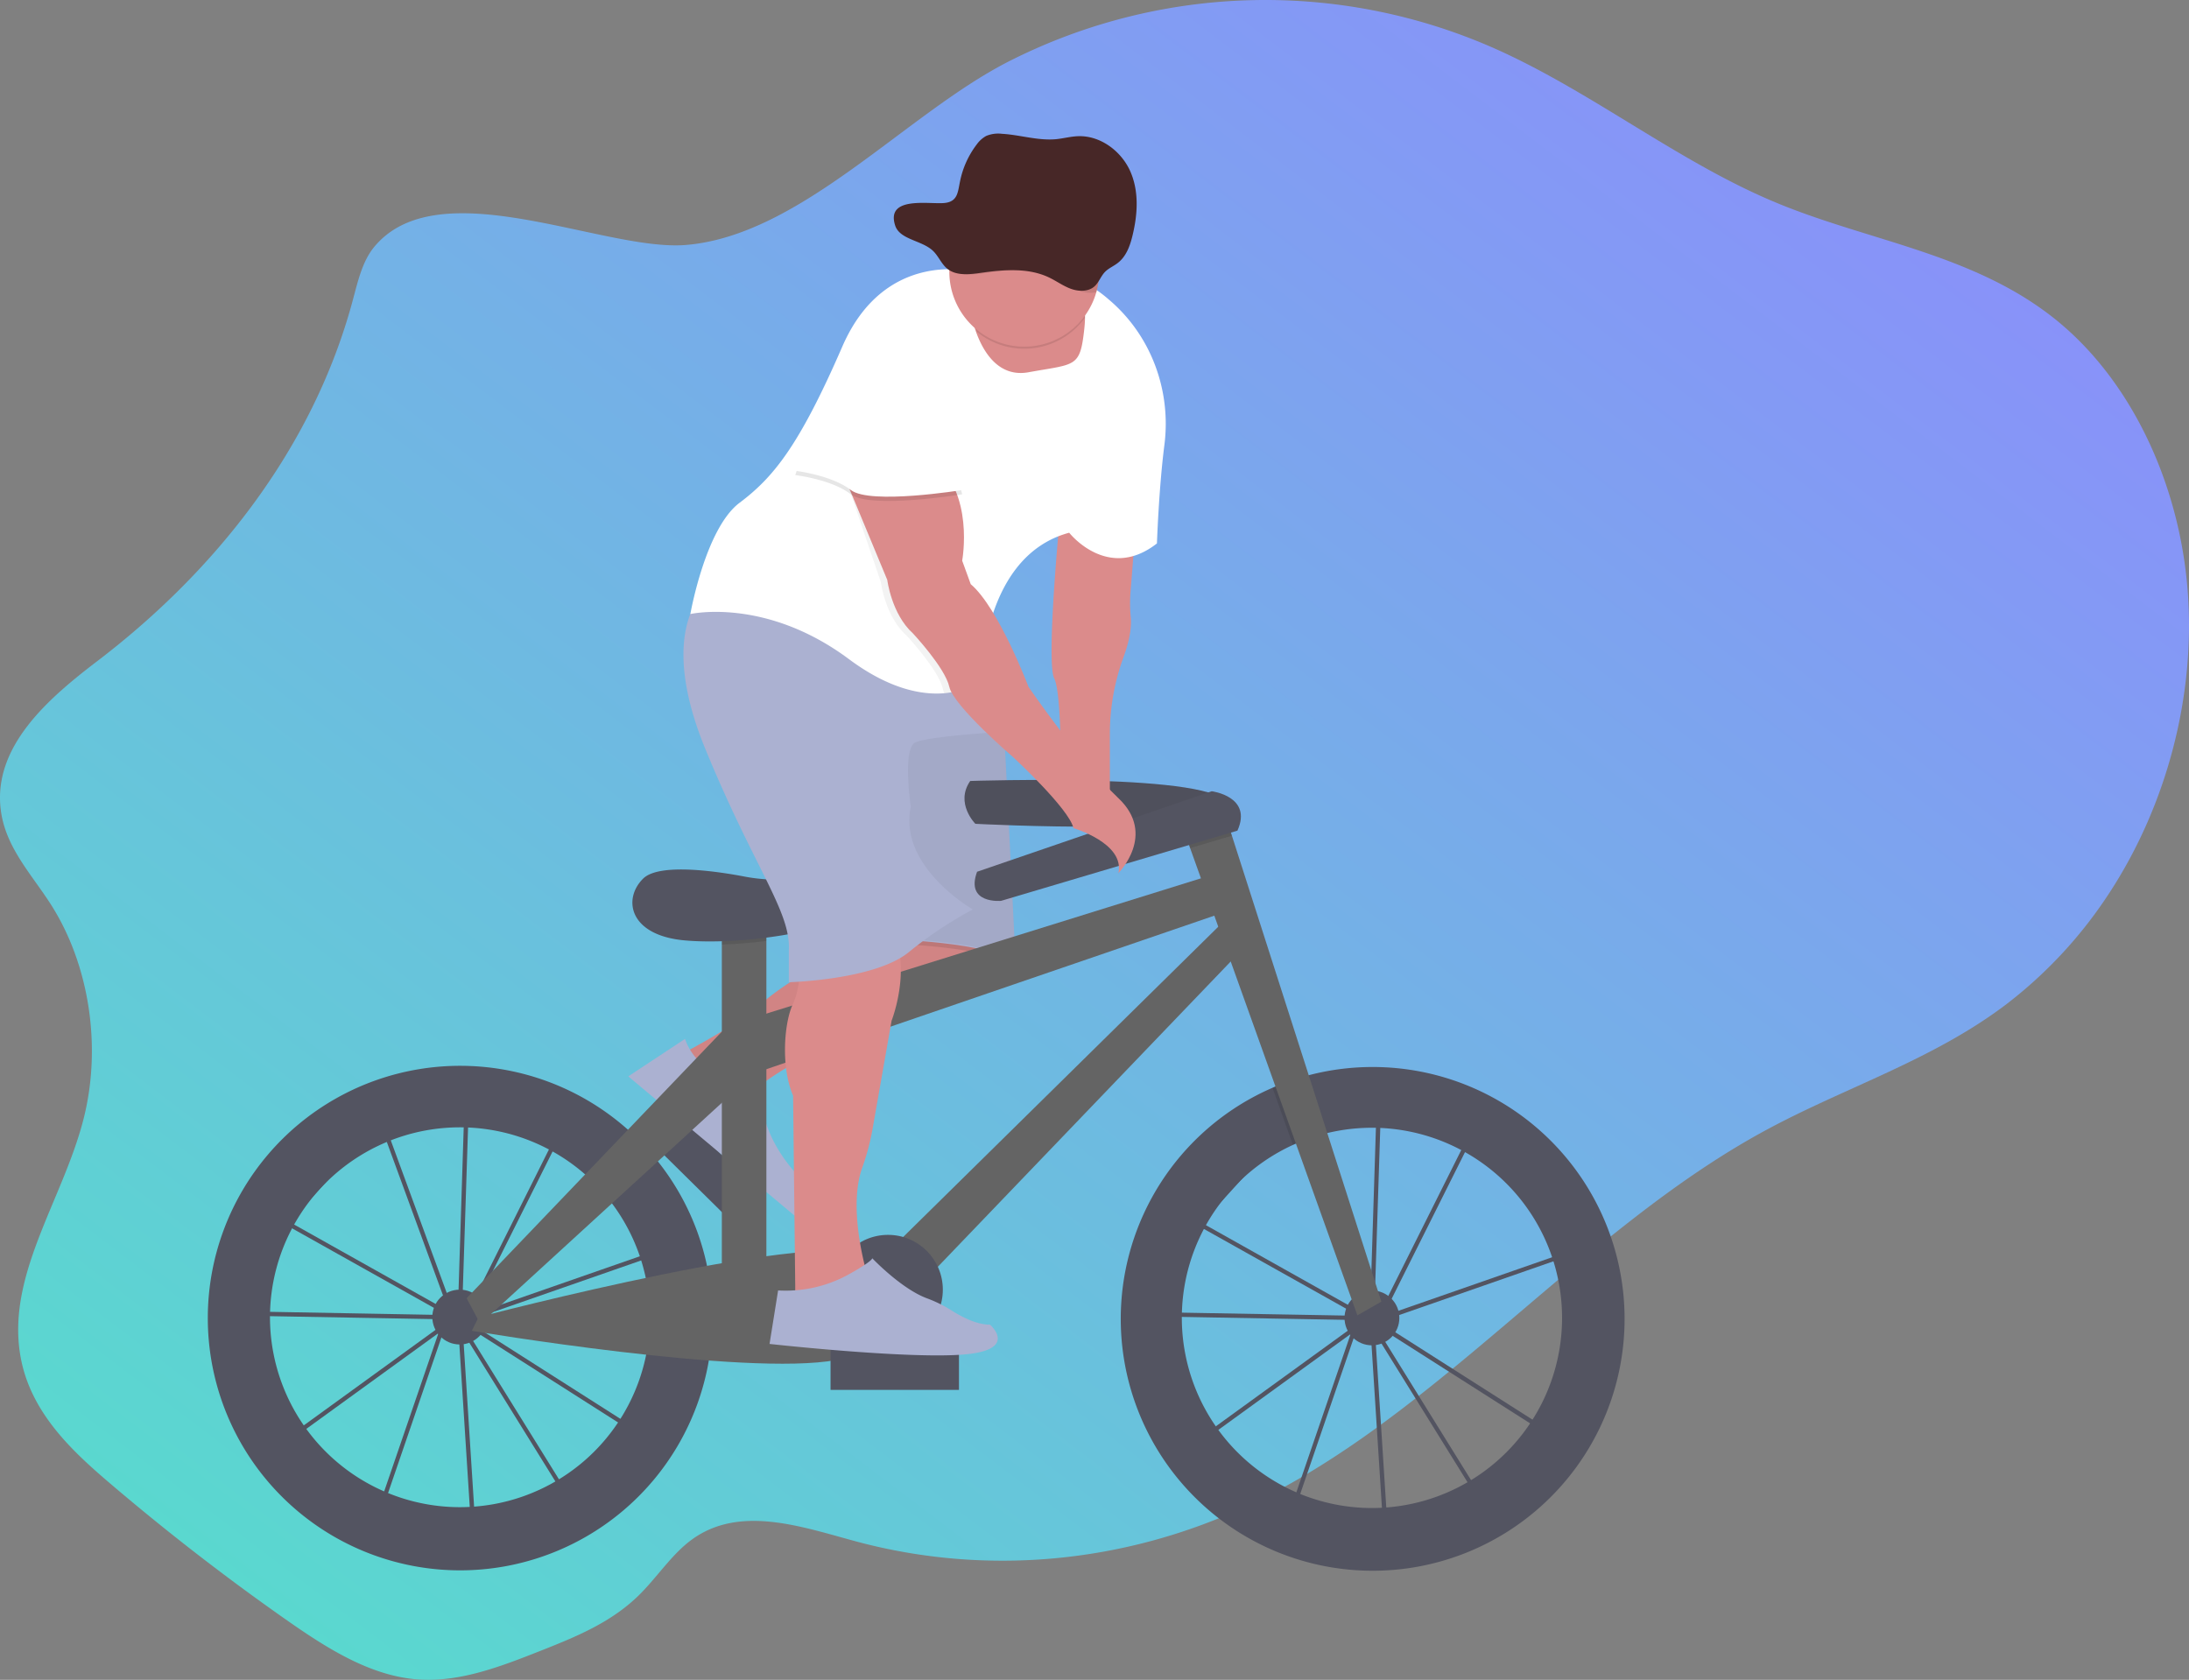 <svg xmlns="http://www.w3.org/2000/svg" xmlns:xlink="http://www.w3.org/1999/xlink" width="1022.753" height="784.976" viewBox="0 0 1022.753 784.976">
  <rect x="0" y="0" width="1022.753" height="784.976" fill="#808080" stroke="none"/>
  <defs>
    <style>
      .cls-1 {
        fill: url(#linear-gradient);
      }

      .cls-2 {
        fill: none;
        stroke: #c1272d;
        stroke-miterlimit: 10;
      }

      .cls-3 {
        fill: #535461;
      }

      .cls-4 {
        fill: #db8b8b;
      }

      .cls-5 {
        opacity: 0.05;
      }

      .cls-6 {
        fill: #abb1d1;
      }

      .cls-7 {
        opacity: 0.1;
      }

      .cls-8 {
        fill: #646464;
      }

      .cls-9 {
        fill: #6c63ff;
      }

      .cls-10 {
        fill: #fff;
      }

      .cls-11 {
        fill: #472727;
      }
    </style>
    <linearGradient id="linear-gradient" x1="0.99" y1="0.017" x2="0.091" y2="0.922" gradientUnits="objectBoundingBox">
      <stop offset="0" stop-color="#8f88ff"/>
      <stop offset="1" stop-color="#5ad8cf"/>
    </linearGradient>
  </defs>
  <g id="undraw_Ride_a_bicycle_2yok-2" transform="translate(-34.928 0.002)">
    <path id="Path_1" data-name="Path 1" class="cls-1" d="M280.88,172.94c-5.48,6.65-7.59,16-9.95,24.79-19,70.84-65.82,127.82-119.14,168.52-22.58,17.24-50.07,40.36-45.13,71.27,2.66,16.6,14.33,28.82,23,42.34,18.19,28.31,24.09,66.79,15.42,100.68-9.86,38.56-37.42,74.54-28.89,113.53,5.26,24,23.12,41.08,40.29,55.76q40.18,34.33,82.92,64.32c19.1,13.4,39.42,26.44,61.68,28.14,19.6,1.5,38.8-5.95,57.41-13.3,16.26-6.43,32.93-13.12,46.06-26,8.57-8.41,15.4-19.26,24.92-26.14,22.36-16.16,51.08-5.92,76.72,1,60.5,16.24,125.25,10.31,182.82-16.74,88.31-41.5,155.62-128.65,242-175.41,37.14-20.11,77.54-32.59,111.93-58.49a209.088,209.088,0,0,0,49.2-53.24c26-40.11,40.06-91.25,36-141.31s-26.81-98.3-62.54-126.56c-38.25-30.25-86.56-35.9-130.08-54.06-44.94-18.76-84.92-51-129.43-71.13A264.67,264.67,0,0,0,577.82,86c-48.44,24.5-97.54,81.66-151.49,86C387.89,175,310.9,136.52,280.88,172.94Z" transform="translate(-71.15 -57.51)"/>
    <circle id="Ellipse_5" data-name="Ellipse 5" class="cls-2" transform="translate(409.81 689.1)"/>
    <g id="left-wheel">
      <path id="Path_38" data-name="Path 38" class="cls-3" d="M326.38,774.5l-6.27-97.94-.13-.21-6.32,2.2L284.58,763.4l-46.25-32.79L312,677.2l.07-.21.42-.15,4.75-3.45L240,630.08l-18.92,20.8,3,19.5L312.9,672v2l-90.48-1.62L219,650.24l25.9-28.46,38.75-45.2.69,1.87,8.2-9L323,574.91V573.7l2,.06v1.51l45.36,8.12L328.07,668l-6.17,4.47v1.06l97.8-34.08-11.61,91.21-83-52.87-2.92-1.64,48.94,78.88Zm-4-94.34,5.85,91.38,40.05-17.38ZM241.8,730.59l41.79,29.63,27.34-79.74Zm82.32-55.66,2.09,1.17,80.35,51.2,10.8-84.87Zm-7.1-7.2,2.51,4.05.44-.32,3-94.53-29.74-5.32-8.16,9ZM241.6,628.67l74.84,42-1.3-2.13-31.58-86.27-37.19,40.87ZM325,577.28,322,670l4.52-3.28,40.91-81.82Z" transform="translate(-71.15 -57.51)"/>
      <path id="Path_57" data-name="Path 57" class="cls-3" d="M436.07,647.46a117.22,117.22,0,0,0-23.71-48.58,117.885,117.885,0,1,0,26.58,74.49,117.568,117.568,0,0,0-2.87-25.91ZM320.88,761.81A88.75,88.75,0,1,1,408.28,689a88.75,88.75,0,0,1-87.4,72.81Z" transform="translate(-71.15 -57.51)"/>
      <circle id="Ellipse_7" data-name="Ellipse 7" class="cls-3" cx="12.81" cy="12.81" r="12.81" transform="translate(236.92 602.65)"/>
    </g>
    <g id="right-wheel">
      <path id="Path_37" data-name="Path 37" class="cls-3" d="M752.57,774.9,746.31,677l-.13-.21-6.32,2.2L710.77,763.8,664.52,731l73.69-53.41.07-.21.42-.15,4.75-3.45-77.24-43.31-18.93,20.8,3,19.5,88.8,1.58v2l-90.48-1.62-3.4-22.11,25.89-28.45L709.81,577l.69,1.87,8.2-9,30.54,5.47v-1.21l2,.06v1.51l45.36,8.12-42.33,84.65-6.17,4.47V674l97.81-34.08L834.3,731.13l-83-52.87-2.92-1.64,48.94,78.89Zm-4-94.34,5.85,91.38,40.05-17.38ZM668,731l41.79,29.63,27.34-79.74Zm82.32-55.66,2.09,1.17,80.35,51.2,10.8-84.87Zm-7.1-7.2,2.51,4.05.44-.32,3-94.53L719.43,572l-8.16,9Zm-75.39-39.05,74.84,42-1.3-2.13-31.58-86.27-37.2,40.88ZM751.2,577.7l-3,92.69,4.52-3.28,40.91-81.82Z" transform="translate(-71.15 -57.51)"/>
      <path id="Path_46" data-name="Path 46" class="cls-3" d="M747.48,556.12a117.49,117.49,0,0,0-31.41,4.24,115.568,115.568,0,0,0-15.46,5.47,117.7,117.7,0,1,0,46.86-9.71Zm-.4,206.09a88.86,88.86,0,0,1-36.9-169.68,87.774,87.774,0,0,1,14.56-5.17,88.85,88.85,0,1,1,22.35,174.85Z" transform="translate(-71.15 -57.51)"/>
      <circle id="Ellipse_9" data-name="Ellipse 9" class="cls-3" cx="12.81" cy="12.81" r="12.81" transform="translate(663.12 603.05)"/>
    </g>
    <g id="man-bike">
      <rect id="Rectangle_1" data-name="Rectangle 1" class="cls-3" width="60" height="19" transform="translate(344.293 512.158) rotate(44.62)"/>
      <path id="Path_39" data-name="Path 39" class="cls-4" d="M425.63,549.5S450.42,536.42,460,528a130.4,130.4,0,0,1,18.53-13.53l31.1-18.93,65-5,3,11s5,16-45,30-75,36-75,36S425.63,578.5,425.63,549.5Z" transform="translate(-71.15 -57.51)"/>
      <path id="Path_41" data-name="Path 41" class="cls-5" d="M576.69,507.06c-2.78,5.89-12.37,15.57-44.06,24.44-40.61,11.37-64.73,28-72.35,33.87-1.77,1.35-2.65,2.13-2.65,2.13s-32,11-32-18c0,0,1.55-.82,4-2.19,7.43-4.07,23.16-13,30.34-19.35a130,130,0,0,1,18.53-13.53l31.1-18.93,11.58-.89,53.42-4.11,3,11S578.3,503.65,576.69,507.06Z" transform="translate(-71.15 -57.51)"/>
      <path id="Path_42" data-name="Path 42" class="cls-6" d="M426.13,543l-26.5,17.5,77.6,65s11.4-7,5.4-15c0,0-20-17-21-41l-6-8h-3.39A27.671,27.671,0,0,1,426.129,543Z" transform="translate(-71.15 -57.51)"/>
      <path id="Path_43" data-name="Path 43" class="cls-7" d="M576.69,507.06c-16-7.73-55.06-8.56-55.06-8.56l-.42-3.89,53.42-4.11,3,11S578.3,503.65,576.69,507.06Z" transform="translate(-71.15 -57.51)"/>
      <path id="Path_44" data-name="Path 44" class="cls-6" d="M521.63,496.5s47,1,59,11l-6-121h-65Z" transform="translate(-71.15 -57.51)"/>
      <path id="Path_45" data-name="Path 45" class="cls-5" d="M521.63,496s47,1,59,11l-6-121h-65Z" transform="translate(-71.15 -57.51)"/>
      <path id="Path_47" data-name="Path 47" class="cls-3" d="M559.39,422.46s117.65-4,120.05,11.21-117.65,8.8-117.65,8.8S552.19,432.86,559.39,422.46Z" transform="translate(-71.15 -57.51)"/>
      <path id="Path_48" data-name="Path 48" class="cls-5" d="M559.39,422.46s117.65-4,120.05,11.21-117.65,8.8-117.65,8.8S552.19,432.86,559.39,422.46Z" transform="translate(-71.15 -57.51)"/>
      <rect id="Rectangle_3" data-name="Rectangle 3" class="cls-8" width="20.81" height="180.88" transform="translate(372.19 425.78)"/>
      <path id="Path_49" data-name="Path 49" class="cls-7" d="M464.15,483.28v13.93c-6.92.9-14,1.47-20.81,1.69V483.28Z" transform="translate(-71.15 -57.51)"/>
      <path id="Path_50" data-name="Path 50" class="cls-3" d="M462.59,468.29a77.732,77.732,0,0,1-8.7-1.17c-11.28-2.16-39.72-6.69-47.37,1-9.6,9.6-6.4,26.41,19.21,28.81s69.63-4,78.44-13.61C504.17,483.28,488.24,470.26,462.59,468.29Z" transform="translate(-71.15 -57.51)"/>
      <path id="Path_51" data-name="Path 51" class="cls-8" d="M387.4,475.4l218.5-68.03,7.2,16.81L389,501.01Z"/>
      <path id="Path_52" data-name="Path 52" class="cls-8" d="M452.23,582.65,609.9,427.38l8.8,12.8L468.23,597.05Z"/>
      <path id="Path_53" data-name="Path 53" class="cls-7" d="M724.73,587.36a87.775,87.775,0,0,0-14.56,5.17l-9.56-26.71a115.55,115.55,0,0,1,15.46-5.47Z" transform="translate(-71.15 -57.51)"/>
      <path id="Path_54" data-name="Path 54" class="cls-8" d="M680.33,608.26l-11.2,6.4L590.99,396.33l-3.5-9.77,18.41-10.41,4.61,14.38Z"/>
      <path id="Path_55" data-name="Path 55" class="cls-7" d="M610.51,390.53l-19.52,5.8-3.5-9.77,18.41-10.41Z"/>
      <path id="Path_56" data-name="Path 56" class="cls-3" d="M562.59,464.88l109.65-37.62s19.21,2.4,12,18.41L573.8,478.48S557,480.08,562.59,464.88Z" transform="translate(-71.15 -57.51)"/>
      <path id="Path_60" data-name="Path 60" class="cls-8" d="M329.69,673s168.08-44,181.68-27.21S539.38,685,497,693s-170.48-13.61-170.48-13.61Z" transform="translate(-71.15 -57.51)"/>
      <path id="Path_62" data-name="Path 62" class="cls-8" d="M252.94,606.66,378.59,475.4l4.01,30.41L259.34,618.66Z"/>
      <circle id="Ellipse_11" data-name="Ellipse 11" class="cls-3" cx="25.61" cy="25.61" r="25.61" transform="translate(424.22 577.05)"/>
      <rect id="Rectangle_4" data-name="Rectangle 4" class="cls-9" width="13.61" height="47.54" rx="6.8" transform="matrix(0.801, -0.599, 0.599, 0.801, 437.538, 604.819)"/>
      <path id="Path_63" data-name="Path 63" class="cls-4" d="M636.63,304.5l-2.38,30.11a67.617,67.617,0,0,0,.15,11.45c.31,3.37,0,9.27-3.3,18.27a104.892,104.892,0,0,0-6.47,35.9V434.5l-23-4s1-48-3-56,3-79,3-79Z" transform="translate(-71.15 -57.51)"/>
      <path id="Path_65" data-name="Path 65" class="cls-4" d="M522.65,534.5,514,583.7a112.206,112.206,0,0,1-5,19.3c-5.07,13.86-1.83,33.29.63,43.89,1.09,4.68,2,7.64,2,7.64l-26,14-8-6v-4l-1-89c-6-14-4-35,0-43a33.9,33.9,0,0,0,2.38-8.22c2-10.72,2.62-25.78,2.62-25.78s16-27,35-9c7,6.63,9.66,15.3,10.22,23.6C527.83,521.34,522.65,534.5,522.65,534.5Z" transform="translate(-71.15 -57.51)"/>
      <path id="Path_67" data-name="Path 67" class="cls-6" d="M560.63,482.5a182.994,182.994,0,0,0-30,20c-16,13-56,14-56,14v-15c1-18-16-38-39-94-14.69-35.76-10.62-56-5.76-66,2.76-5.65,5.76-8,5.76-8l125,24,4.47,13.4,9.53,28.6s-35,2-41,5-2,30-2,30C525.63,462.5,560.63,482.5,560.63,482.5Z" transform="translate(-71.15 -57.51)"/>
      <path id="Path_70" data-name="Path 70" class="cls-10" d="M650.11,265.45c-2.61,20.35-3.48,46-3.48,46-23,18-41-5-41-5-21.72,5.83-31.93,24.84-36.74,41.43a110.761,110.761,0,0,0-4.26,27.57s-6.08,5-17.28,6c-10.59.89-25.77-1.87-44.72-16-39-29-74-21-74-21s7-40,23-52,28-27,48-73,61-35,61-35,2-9,39,0A60.27,60.27,0,0,1,624,197.36C643.79,214,653.39,239.81,650.11,265.45Z" transform="translate(-71.15 -57.51)"/>
      <path id="Path_71" data-name="Path 71" class="cls-4" d="M613,207c-.05,1.33-.16,2.81-.34,4.46-2,18-4,16-26,20-13.68,2.49-20.79-8.94-24.21-17.94a56.628,56.628,0,0,1-2.79-10.06l48-8S613.41,193.85,613,207Z" transform="translate(-71.15 -57.51)"/>
      <path id="Path_72" data-name="Path 72" class="cls-5" d="M568.89,347.93a110.761,110.761,0,0,0-4.26,27.57s-6.08,5-17.28,6a9.318,9.318,0,0,1-.72-2c-2-9-17-25-17-25-10-9-12-25-12-25L501.13,281l-5.5-4.5s23-18,43-3,14,47,14,47l4,11C560.78,335,565,341.17,568.89,347.93Z" transform="translate(-71.15 -57.51)"/>
      <path id="Path_73" data-name="Path 73" class="cls-4" d="M498.63,275.5l22,53s2,16,12,25c0,0,15,16,17,25s30,33,30,33,26,24,28,33c0,0,24,7,21,21,0,0,18-18,0-35s-42-52-42-52-14-37-27-48l-4-11s6-32-14-47S498.63,275.5,498.63,275.5Z" transform="translate(-71.15 -57.51)"/>
      <path id="Path_75" data-name="Path 75" class="cls-7" d="M541.63,233.5l14,55s-43,7-52,0-26-9-26-9,18-52,28-58S541.63,233.5,541.63,233.5Z" transform="translate(-71.15 -57.51)"/>
      <path id="Path_76" data-name="Path 76" class="cls-10" d="M541.63,231.5l14,55s-43,7-52,0-26-9-26-9,18-52,28-58S541.63,231.5,541.63,231.5Z" transform="translate(-71.15 -57.51)"/>
      <path id="Path_77" data-name="Path 77" class="cls-7" d="M613,206a35,35,0,0,1-50.55,6.52,56.629,56.629,0,0,1-2.79-10.06l48-8S613.41,192.85,613,206Z" transform="translate(-71.15 -57.51)"/>
      <path id="Path_78" data-name="Path 78" class="cls-4" d="M619.63,184.5a35,35,0,0,1-70,0v-1.74a35.011,35.011,0,1,1,70,1.74Z" transform="translate(-71.15 -57.51)"/>
      <path id="Path_79" data-name="Path 79" class="cls-7" d="M619.63,184.5a34.89,34.89,0,0,1-1.32,9.54,13.47,13.47,0,0,1-8.08-.74c-3.74-1.47-6.95-4-10.54-5.82-10.11-5.12-22.14-4.11-33.34-2.42-5.56.84-11.87,1.62-16.24-1.92a5.108,5.108,0,0,1-.43-.38,35.011,35.011,0,1,1,70,1.74Z" transform="translate(-71.15 -57.51)"/>
      <rect id="Rectangle_5" data-name="Rectangle 5" class="cls-3" width="60" height="19" transform="translate(422.98 630.49)"/>
      <path id="Path_82" data-name="Path 82" class="cls-6" d="M503.14,652.74c5.37-3,10.08-6,10.49-7.24,0,0,13.55,14.3,25.62,18.74A60.393,60.393,0,0,1,550.84,670c4.78,3,11.6,6.53,17.79,6.53,0,0,14,12-13,14s-90-5-90-5l4-25h0A60.77,60.77,0,0,0,503.14,652.74Z" transform="translate(-71.15 -57.51)"/>
      <g id="hat">
        <path id="Path_80" data-name="Path 80" class="cls-11" d="M524.31,162.85c2.13,6.68,12.36,6.89,17.61,11.81,2.73,2.56,4,6.34,7,8.62,4.17,3.18,10.19,2.48,15.5,1.72,10.69-1.52,22.17-2.43,31.81,2.18,3.42,1.63,6.49,3.91,10.06,5.24s8,1.49,10.9-.87c2.32-1.89,3.17-5,5.27-7.08,1.63-1.64,3.9-2.56,5.76-4,4.08-3.08,5.84-8.1,7-12.9,2.4-9.88,3.09-20.53-1-29.9s-13.93-17-24.67-16.51c-3.29.15-6.5,1-9.78,1.36-8.55.87-17-2-25.58-2.49a14.57,14.57,0,0,0-7.33,1,13.379,13.379,0,0,0-4.41,3.95,42.13,42.13,0,0,0-7.86,17.48c-1,4.79-1.05,9.13-6.92,9.87C541,153.21,519.8,148.72,524.31,162.85Z" transform="translate(-71.15 -57.51)"/>
      </g>
    </g>
  </g>
</svg>
